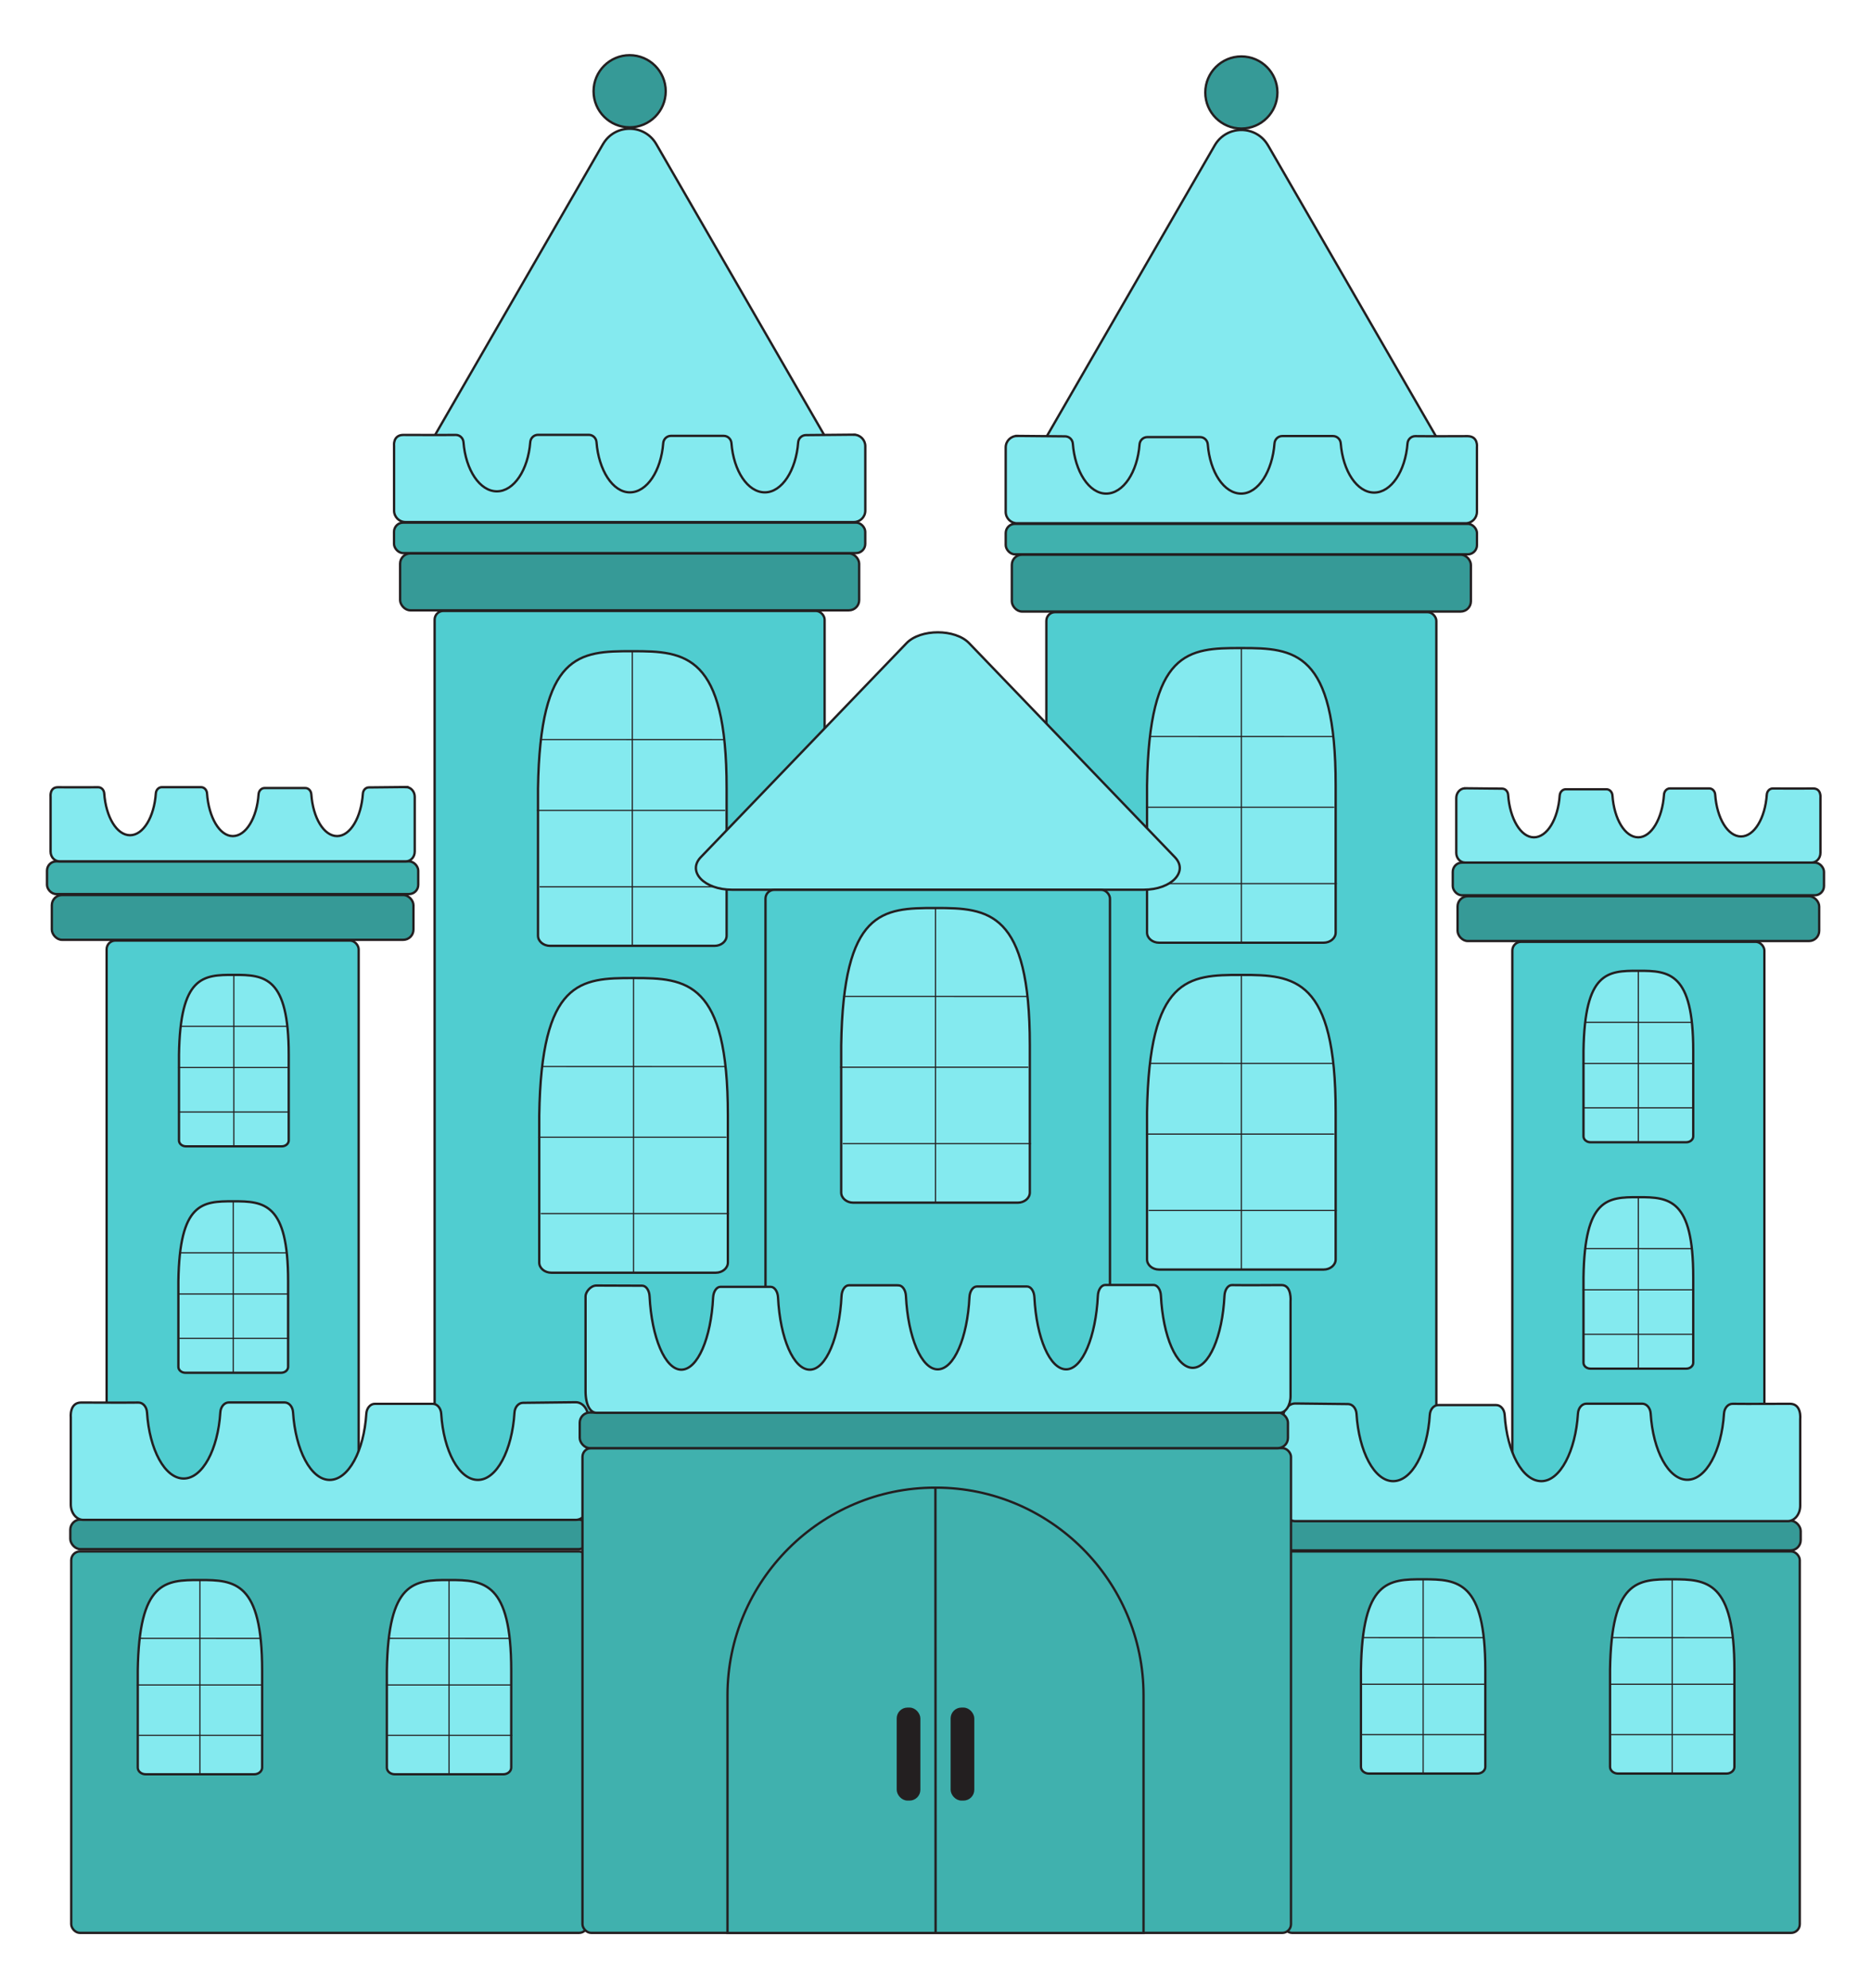 <?xml version="1.0" encoding="UTF-8"?><svg id="Titel" xmlns="http://www.w3.org/2000/svg" width="800" height="850" viewBox="0 0 800 850"><defs><style>.cls-1{fill:#50cdd0;}.cls-1,.cls-2,.cls-3,.cls-4,.cls-5,.cls-6,.cls-7,.cls-8,.cls-9,.cls-10{stroke:#231f20;}.cls-1,.cls-2,.cls-3,.cls-8{stroke-linecap:round;stroke-linejoin:round;}.cls-2,.cls-6{fill:#40b1ae;}.cls-3,.cls-5{fill:#369a97;}.cls-4{fill:#84eaef;}.cls-4,.cls-5,.cls-6,.cls-7,.cls-9,.cls-10{stroke-miterlimit:10;}.cls-7{fill:#231f20;}.cls-8,.cls-9,.cls-10{fill:none;}.cls-8,.cls-10{stroke-width:.5px;}.cls-11{fill:#409794;stroke-width:0px;}</style></defs><path class="cls-11" d="m148.45,376.41c1.18-1.95,3.69-2.62,5.69-1.53,2.66,1.45,5.72,3.37,5.88,4.67.29,2.31-3.47,4.05-7.22,4.91-1.64.38-1.74.81-1.32,1.18,1.13,1.01,1.14,2.81.11,3.92-1.72,1.85-4.94,3.61-10.82,2.29-.5-.11-1.01.07-1.33.46-.57.7-1.24,2.01-.79,4,.73,3.29-29.1,2.62-29.96,1.75-.81-.81-2.18-5.49,6.15-12.32.99-.81,1.65-1.96,1.81-3.23.1-.74.28-1.78.62-3.25,1.24-5.39,11.59-3.47,13.04-1.16,1.26,2.02,3.15-3,3.62-4.32.11-.31.32-.58.62-.73.79-.41,2.59-.6,6.13,2.16,4.2,3.27,5.6,4.82,7.79,1.2Z"/><rect class="cls-1" x="447.41" y="261.72" width="166.75" height="372.73" rx="3.73" ry="3.73" transform="translate(1061.56 896.16) rotate(180)"/><path class="cls-4" d="m565.94,542.77c2.85,0,5.16-1.94,5.16-4.34v-62.93c.01-57.34-17.64-58.76-40.22-58.69h-.21c-22.64-.07-39.35.88-40.22,58.69v62.93c0,2.4,2.31,4.34,5.16,4.34h70.34Z"/><line class="cls-10" x1="530.77" y1="542.54" x2="530.77" y2="416.81"/><line class="cls-8" x1="491.51" y1="454.61" x2="570.02" y2="454.63"/><line class="cls-8" x1="490.17" y1="484.86" x2="570.26" y2="484.86"/><line class="cls-8" x1="491.3" y1="517.51" x2="571.39" y2="517.51"/><rect class="cls-1" x="185.84" y="261.19" width="166.75" height="372.73" rx="3.73" ry="3.73"/><rect class="cls-3" x="171.08" y="236.61" width="196.28" height="24.32" rx="4.37" ry="4.37"/><rect class="cls-2" x="168.47" y="223.43" width="201.49" height="13.03" rx="3.93" ry="3.93"/><path class="cls-4" d="m257.82,61.63c5.07-8.78,17.74-8.78,22.8,0l37.49,64.94,37.49,64.94c5.07,8.78-1.27,19.75-11.4,19.75h-149.97c-10.13,0-16.47-10.97-11.4-19.75l37.49-64.94,37.49-64.94Z"/><path class="cls-4" d="m365.1,185.85c2.7,0,4.88,2.19,4.88,4.88v27.58c0,2.7-2.19,4.88-4.88,4.88h-191.72c-2.7,0-4.88-2.19-4.88-4.88v-27.58s-.66-4.79,4.02-4.79c3.53,0,16.24.08,22.32,0,1.77-.02,3.21,1.36,3.34,3.12.92,11.85,6.96,21,14.27,21s13.36-9.17,14.28-21.04c.13-1.75,1.55-3.12,3.31-3.12h21.7c1.76,0,3.18,1.37,3.31,3.12.91,11.93,6.93,21.48,14.25,21.48s13.36-9.17,14.28-21.04c.13-1.75,1.55-3.12,3.31-3.12h22.55c1.75,0,3.18,1.37,3.31,3.12.91,11.87,6.96,21.04,14.28,21.04s13.35-9.43,14.25-21.36c.13-1.74,1.54-3.1,3.28-3.12l20.55-.19Z"/><circle class="cls-5" cx="269.22" cy="39.02" r="15.42"/><rect class="cls-1" x="45.59" y="402.12" width="107.76" height="237.64" rx="3.73" ry="3.73"/><rect class="cls-3" x="22.16" y="382.64" width="154.62" height="19.16" rx="4.37" ry="4.37"/><rect class="cls-2" x="20.1" y="368.27" width="158.73" height="13.96" rx="3.93" ry="3.93"/><path class="cls-4" d="m173.56,336.49c2.08,0,3.77,1.86,3.77,4.15v23.45c0,2.29-1.69,4.15-3.77,4.15H25.4c-2.08,0-3.77-1.86-3.77-4.15v-23.45s-.51-4.07,3.11-4.07c2.73,0,12.55.06,17.25,0,1.37-.02,2.48,1.15,2.58,2.65.71,10.08,5.38,17.86,11.03,17.86s10.33-7.8,11.03-17.89c.1-1.49,1.2-2.65,2.56-2.65h16.77c1.36,0,2.46,1.16,2.56,2.65.7,10.15,5.35,18.26,11.01,18.26s10.33-7.8,11.03-17.89c.1-1.49,1.2-2.65,2.56-2.65h17.43c1.36,0,2.45,1.16,2.56,2.65.7,10.09,5.38,17.89,11.03,17.89s10.32-8.02,11.02-18.16c.1-1.48,1.19-2.64,2.53-2.65l15.88-.16Z"/><rect class="cls-2" x="30.45" y="663.28" width="220.84" height="163.08" rx="3.73" ry="3.73"/><rect class="cls-3" x="30.06" y="649.63" width="221.62" height="12.68" rx="4.37" ry="4.37"/><path class="cls-4" d="m246.16,599.49c2.96,0,5.36,2.94,5.36,6.58v37.14c0,3.63-2.4,6.58-5.36,6.58H35.63c-2.96,0-5.36-2.94-5.36-6.58v-37.14s-.72-6.45,4.41-6.45c3.88,0,17.83.1,24.51.01,1.94-.03,3.52,1.82,3.67,4.2,1.01,15.96,7.64,28.28,15.67,28.28s14.68-12.35,15.68-28.33c.15-2.36,1.71-4.2,3.63-4.2h23.83c1.93,0,3.49,1.84,3.63,4.2,1,16.07,7.61,28.92,15.65,28.92s14.68-12.35,15.68-28.33c.15-2.36,1.71-4.2,3.63-4.2h24.76c1.93,0,3.49,1.84,3.63,4.2,1,15.98,7.64,28.33,15.68,28.33s14.66-12.7,15.65-28.76c.14-2.34,1.69-4.18,3.6-4.2l22.56-.25Z"/><rect class="cls-3" x="432.64" y="237.14" width="196.28" height="24.32" rx="4.37" ry="4.37" transform="translate(1061.56 498.59) rotate(180)"/><rect class="cls-2" x="430.04" y="223.95" width="201.49" height="13.03" rx="3.93" ry="3.93" transform="translate(1061.56 460.94) rotate(180)"/><path class="cls-4" d="m542.18,62.16c-5.07-8.78-17.74-8.78-22.8,0l-37.49,64.94-37.49,64.94c-5.07,8.78,1.27,19.75,11.4,19.75h149.97c10.13,0,16.47-10.97,11.4-19.75l-37.49-64.94-37.49-64.94Z"/><path class="cls-4" d="m434.9,186.38c-2.7,0-4.88,2.19-4.88,4.88v27.58c0,2.7,2.19,4.88,4.88,4.88h191.72c2.7,0,4.88-2.19,4.88-4.88v-27.58s.66-4.79-4.02-4.79c-3.53,0-16.24.08-22.32,0-1.77-.02-3.21,1.36-3.34,3.12-.92,11.85-6.96,21-14.27,21s-13.36-9.17-14.28-21.04c-.13-1.75-1.55-3.12-3.31-3.12h-21.7c-1.76,0-3.18,1.37-3.31,3.12-.91,11.93-6.93,21.48-14.25,21.48s-13.36-9.17-14.28-21.04c-.13-1.75-1.55-3.12-3.31-3.12h-22.55c-1.75,0-3.18,1.37-3.31,3.12-.91,11.87-6.96,21.04-14.28,21.04s-13.35-9.43-14.25-21.36c-.13-1.74-1.54-3.1-3.28-3.12l-20.55-.19Z"/><circle class="cls-5" cx="530.78" cy="39.55" r="15.42"/><rect class="cls-1" x="646.66" y="402.65" width="107.76" height="237.64" rx="3.73" ry="3.73" transform="translate(1401.07 1042.94) rotate(180)"/><rect class="cls-3" x="623.22" y="383.17" width="154.62" height="19.16" rx="4.37" ry="4.37" transform="translate(1401.07 785.49) rotate(180)"/><rect class="cls-2" x="621.17" y="368.79" width="158.73" height="13.96" rx="3.93" ry="3.93" transform="translate(1401.07 751.54) rotate(180)"/><path class="cls-4" d="m565.94,403.03c2.85,0,5.16-1.94,5.16-4.34v-62.93c.01-57.34-17.64-58.76-40.22-58.69h-.21c-22.64-.07-39.35.88-40.22,58.69v62.93c0,2.4,2.31,4.34,5.16,4.34h70.34Z"/><line class="cls-10" x1="530.77" y1="402.8" x2="530.77" y2="277.07"/><line class="cls-8" x1="491.51" y1="314.87" x2="570.02" y2="314.89"/><line class="cls-8" x1="490.17" y1="345.12" x2="570.26" y2="345.12"/><line class="cls-8" x1="491.3" y1="377.77" x2="571.39" y2="377.77"/><path class="cls-4" d="m626.44,337.02c-2.08,0-3.77,1.86-3.77,4.15v23.45c0,2.29,1.69,4.15,3.77,4.15h148.17c2.08,0,3.77-1.86,3.77-4.15v-23.45s.51-4.07-3.11-4.07c-2.73,0-12.55.06-17.25,0-1.37-.02-2.48,1.15-2.58,2.65-.71,10.08-5.38,17.86-11.03,17.86s-10.33-7.8-11.03-17.89c-.1-1.49-1.2-2.65-2.56-2.65h-16.77c-1.36,0-2.46,1.16-2.56,2.65-.7,10.15-5.35,18.26-11.01,18.26s-10.33-7.8-11.03-17.89c-.1-1.49-1.2-2.65-2.56-2.65h-17.43c-1.36,0-2.45,1.16-2.56,2.65-.7,10.09-5.38,17.89-11.03,17.89s-10.32-8.02-11.02-18.16c-.1-1.48-1.19-2.64-2.53-2.65l-15.88-.16Z"/><rect class="cls-2" x="548.7" y="663.28" width="220.84" height="163.08" rx="3.73" ry="3.73" transform="translate(1318.25 1489.64) rotate(180)"/><rect class="cls-3" x="548.31" y="650.16" width="221.62" height="12.68" rx="4.37" ry="4.37" transform="translate(1318.25 1312.99) rotate(-180)"/><path class="cls-4" d="m306.06,544.11c2.85,0,5.16-1.94,5.16-4.34v-62.93c.01-57.34-17.64-58.76-40.22-58.69h-.21c-22.64-.07-39.35.88-40.22,58.69v62.93c0,2.4,2.31,4.34,5.16,4.34h70.34Z"/><line class="cls-10" x1="270.88" y1="543.87" x2="270.88" y2="418.14"/><line class="cls-8" x1="231.63" y1="455.95" x2="310.14" y2="455.97"/><line class="cls-8" x1="230.29" y1="486.2" x2="310.38" y2="486.2"/><line class="cls-8" x1="231.42" y1="518.85" x2="311.51" y2="518.85"/><path class="cls-4" d="m305.53,404.37c2.85,0,5.16-1.94,5.16-4.34v-62.93c.01-57.34-17.64-58.76-40.22-58.69h-.21c-22.64-.07-39.35.88-40.22,58.69v62.93c0,2.4,2.31,4.34,5.16,4.34h70.34Z"/><line class="cls-10" x1="270.35" y1="404.13" x2="270.35" y2="278.4"/><line class="cls-8" x1="231.1" y1="316.21" x2="309.61" y2="316.23"/><line class="cls-8" x1="229.76" y1="346.46" x2="309.85" y2="346.46"/><line class="cls-8" x1="230.89" y1="379.11" x2="310.98" y2="379.11"/><path class="cls-4" d="m553.84,600.02c-2.96,0-5.36,2.94-5.36,6.58v37.14c0,3.63,2.4,6.58,5.36,6.58h210.53c2.96,0,5.36-2.94,5.36-6.58v-37.14s.72-6.45-4.41-6.45c-3.88,0-17.83.1-24.51.01-1.94-.03-3.52,1.82-3.67,4.2-1.01,15.96-7.64,28.28-15.67,28.28s-14.68-12.35-15.68-28.33c-.15-2.36-1.71-4.2-3.63-4.2h-23.83c-1.93,0-3.49,1.84-3.63,4.2-1,16.07-7.61,28.92-15.65,28.92s-14.68-12.35-15.68-28.33c-.15-2.36-1.71-4.2-3.63-4.2h-24.76c-1.93,0-3.49,1.84-3.63,4.2-1,15.98-7.64,28.33-15.68,28.33s-14.66-12.7-15.65-28.76c-.14-2.34-1.69-4.18-3.6-4.2l-22.56-.25Z"/><path class="cls-4" d="m387.62,274.97c5.95-6.18,20.81-6.18,26.75,0l43.99,45.75,43.99,45.75c5.95,6.18-1.49,13.91-13.38,13.91h-175.95c-11.89,0-19.32-7.73-13.38-13.91l43.99-45.75,43.99-45.75Z"/><rect class="cls-1" x="327.31" y="380.43" width="147.29" height="213.12" rx="3.73" ry="3.73"/><rect class="cls-2" x="249.05" y="619.1" width="302.95" height="207.26" rx="3.73" ry="3.73"/><rect class="cls-3" x="247.88" y="603.87" width="302.82" height="15.25" rx="4.37" ry="4.37"/><path class="cls-4" d="m547.16,604.02c2.57,0,4.65-3.21,4.65-7.16v-40.44s.62-7.02-3.82-7.02c-3.36,0-15.46.11-21.25.01-1.68-.03-3.05,1.99-3.18,4.57-.88,17.38-6.62,30.8-13.59,30.8s-12.72-13.45-13.59-30.85c-.13-2.57-1.48-4.57-3.15-4.57h-20.65c-1.67,0-3.02,2.01-3.15,4.57-.86,17.5-6.59,31.5-13.56,31.5s-12.72-13.45-13.59-30.85c-.13-2.57-1.48-4.57-3.15-4.57h-21.46c-1.67,0-3.02,2.01-3.15,4.57-.87,17.4-6.62,30.85-13.59,30.85s-12.71-13.83-13.57-31.32c-.12-2.55-1.46-4.55-3.12-4.58l-.62-.03h-20.65c-1.67,0-3.02,2.01-3.15,4.57-.86,17.5-6.59,31.5-13.56,31.5s-12.72-13.45-13.59-30.85c-.13-2.57-1.48-4.57-3.15-4.57h-21.46c-1.67,0-3.02,2.01-3.15,4.57-.87,17.4-6.62,30.85-13.59,30.85s-12.71-13.83-13.57-31.32c-.12-2.55-1.46-4.55-3.12-4.58l-19.61-.07c-2.57,0-4.65,2.85-4.65,4.59v40.44c0,6.17,2.08,9.37,4.65,9.37h292.14Z"/><path class="cls-6" d="m488.95,826.4v-101.68c0-48.79-39.92-88.71-88.71-88.71h-.47c-48.79,0-88.71,39.92-88.71,88.71v101.68h177.89Z"/><line class="cls-9" x1="400.04" y1="826.27" x2="399.96" y2="635.85"/><rect class="cls-7" x="383.91" y="730.53" width="9.12" height="38.77" rx="4.12" ry="4.12"/><rect class="cls-7" x="406.97" y="730.53" width="9.12" height="38.77" rx="4.12" ry="4.12"/><path class="cls-4" d="m435.17,514.17c2.85,0,5.16-1.94,5.16-4.34v-62.93c.01-57.34-17.64-58.76-40.22-58.69h-.21c-22.64-.07-39.35.88-40.22,58.69v62.93c0,2.4,2.31,4.34,5.16,4.34h70.34Z"/><line class="cls-10" x1="400" y1="513.94" x2="400" y2="388.21"/><line class="cls-8" x1="360.74" y1="426.01" x2="439.26" y2="426.03"/><line class="cls-8" x1="359.41" y1="456.26" x2="439.5" y2="456.26"/><line class="cls-8" x1="360.54" y1="488.91" x2="440.63" y2="488.91"/><path class="cls-4" d="m720.99,585.13c1.66,0,3-1.13,3-2.53v-36.62c0-33.36-10.26-34.19-23.4-34.15h-.12c-13.17-.04-22.89.51-23.4,34.15v36.62c0,1.4,1.34,2.53,3,2.53h40.93Z"/><line class="cls-10" x1="700.52" y1="585" x2="700.52" y2="511.84"/><line class="cls-8" x1="677.68" y1="533.83" x2="723.37" y2="533.85"/><line class="cls-8" x1="676.9" y1="551.44" x2="723.51" y2="551.44"/><line class="cls-8" x1="677.56" y1="570.44" x2="724.16" y2="570.44"/><path class="cls-4" d="m720.99,488.34c1.66,0,3-1.13,3-2.53v-36.62c0-33.36-10.26-34.19-23.4-34.15h-.12c-13.17-.04-22.89.51-23.4,34.15v36.62c0,1.4,1.34,2.53,3,2.53h40.93Z"/><line class="cls-10" x1="700.52" y1="488.2" x2="700.52" y2="415.04"/><line class="cls-8" x1="677.68" y1="437.03" x2="723.37" y2="437.05"/><line class="cls-8" x1="676.9" y1="454.64" x2="723.51" y2="454.64"/><line class="cls-8" x1="677.56" y1="473.64" x2="724.16" y2="473.64"/><path class="cls-4" d="m120.19,586.89c1.66,0,3-1.13,3-2.53v-36.62c0-33.36-10.26-34.19-23.4-34.15h-.12c-13.17-.04-22.89.51-23.4,34.15v36.62c0,1.4,1.34,2.53,3,2.53h40.93Z"/><line class="cls-10" x1="99.72" y1="586.75" x2="99.72" y2="513.59"/><line class="cls-8" x1="76.88" y1="535.59" x2="122.56" y2="535.6"/><line class="cls-8" x1="76.1" y1="553.19" x2="122.7" y2="553.19"/><line class="cls-8" x1="76.76" y1="572.19" x2="123.36" y2="572.19"/><path class="cls-4" d="m120.45,490.09c1.66,0,3-1.13,3-2.53v-36.62c0-33.36-10.26-34.19-23.4-34.15h-.12c-13.17-.04-22.89.51-23.4,34.15v36.62c0,1.4,1.34,2.53,3,2.53h40.93Z"/><line class="cls-10" x1="99.98" y1="489.95" x2="99.98" y2="416.79"/><line class="cls-8" x1="77.14" y1="438.79" x2="122.83" y2="438.8"/><line class="cls-8" x1="76.36" y1="456.39" x2="122.97" y2="456.39"/><line class="cls-8" x1="77.02" y1="475.39" x2="123.62" y2="475.39"/><path class="cls-4" d="m108.68,758.55c1.88,0,3.4-1.28,3.4-2.86v-41.49c0-37.8-11.63-38.74-26.52-38.7h-.14c-14.92-.05-25.94.58-26.52,38.7v41.49c0,1.58,1.52,2.86,3.4,2.86h46.38Z"/><line class="cls-10" x1="85.49" y1="758.4" x2="85.49" y2="675.5"/><line class="cls-8" x1="59.6" y1="700.42" x2="111.37" y2="700.44"/><line class="cls-8" x1="58.72" y1="720.37" x2="111.53" y2="720.37"/><line class="cls-8" x1="59.47" y1="741.9" x2="112.27" y2="741.9"/><path class="cls-4" d="m215.19,758.55c1.88,0,3.4-1.28,3.4-2.86v-41.49c0-37.8-11.63-38.74-26.52-38.7h-.14c-14.92-.05-25.94.58-26.52,38.7v41.49c0,1.58,1.52,2.86,3.4,2.86h46.38Z"/><line class="cls-10" x1="192" y1="758.4" x2="192" y2="675.5"/><line class="cls-8" x1="166.12" y1="700.42" x2="217.88" y2="700.44"/><line class="cls-8" x1="165.24" y1="720.37" x2="218.04" y2="720.37"/><line class="cls-8" x1="165.98" y1="741.9" x2="218.79" y2="741.9"/><path class="cls-4" d="m631.69,758.24c1.88,0,3.4-1.28,3.4-2.86v-41.49c0-37.8-11.63-38.74-26.52-38.7h-.14c-14.92-.05-25.94.58-26.52,38.7v41.49c0,1.58,1.52,2.86,3.4,2.86h46.38Z"/><line class="cls-10" x1="608.5" y1="758.09" x2="608.5" y2="675.19"/><line class="cls-8" x1="582.61" y1="700.11" x2="634.38" y2="700.13"/><line class="cls-8" x1="581.73" y1="720.06" x2="634.54" y2="720.06"/><line class="cls-8" x1="582.48" y1="741.59" x2="635.28" y2="741.59"/><path class="cls-4" d="m738.2,758.24c1.88,0,3.4-1.28,3.4-2.86v-41.49c0-37.8-11.63-38.74-26.52-38.7h-.14c-14.92-.05-25.94.58-26.52,38.7v41.49c0,1.58,1.52,2.86,3.4,2.86h46.38Z"/><line class="cls-10" x1="715.01" y1="758.09" x2="715.01" y2="675.19"/><line class="cls-8" x1="689.12" y1="700.11" x2="740.89" y2="700.13"/><line class="cls-8" x1="688.24" y1="720.06" x2="741.05" y2="720.06"/><line class="cls-8" x1="688.99" y1="741.59" x2="741.79" y2="741.59"/></svg>
